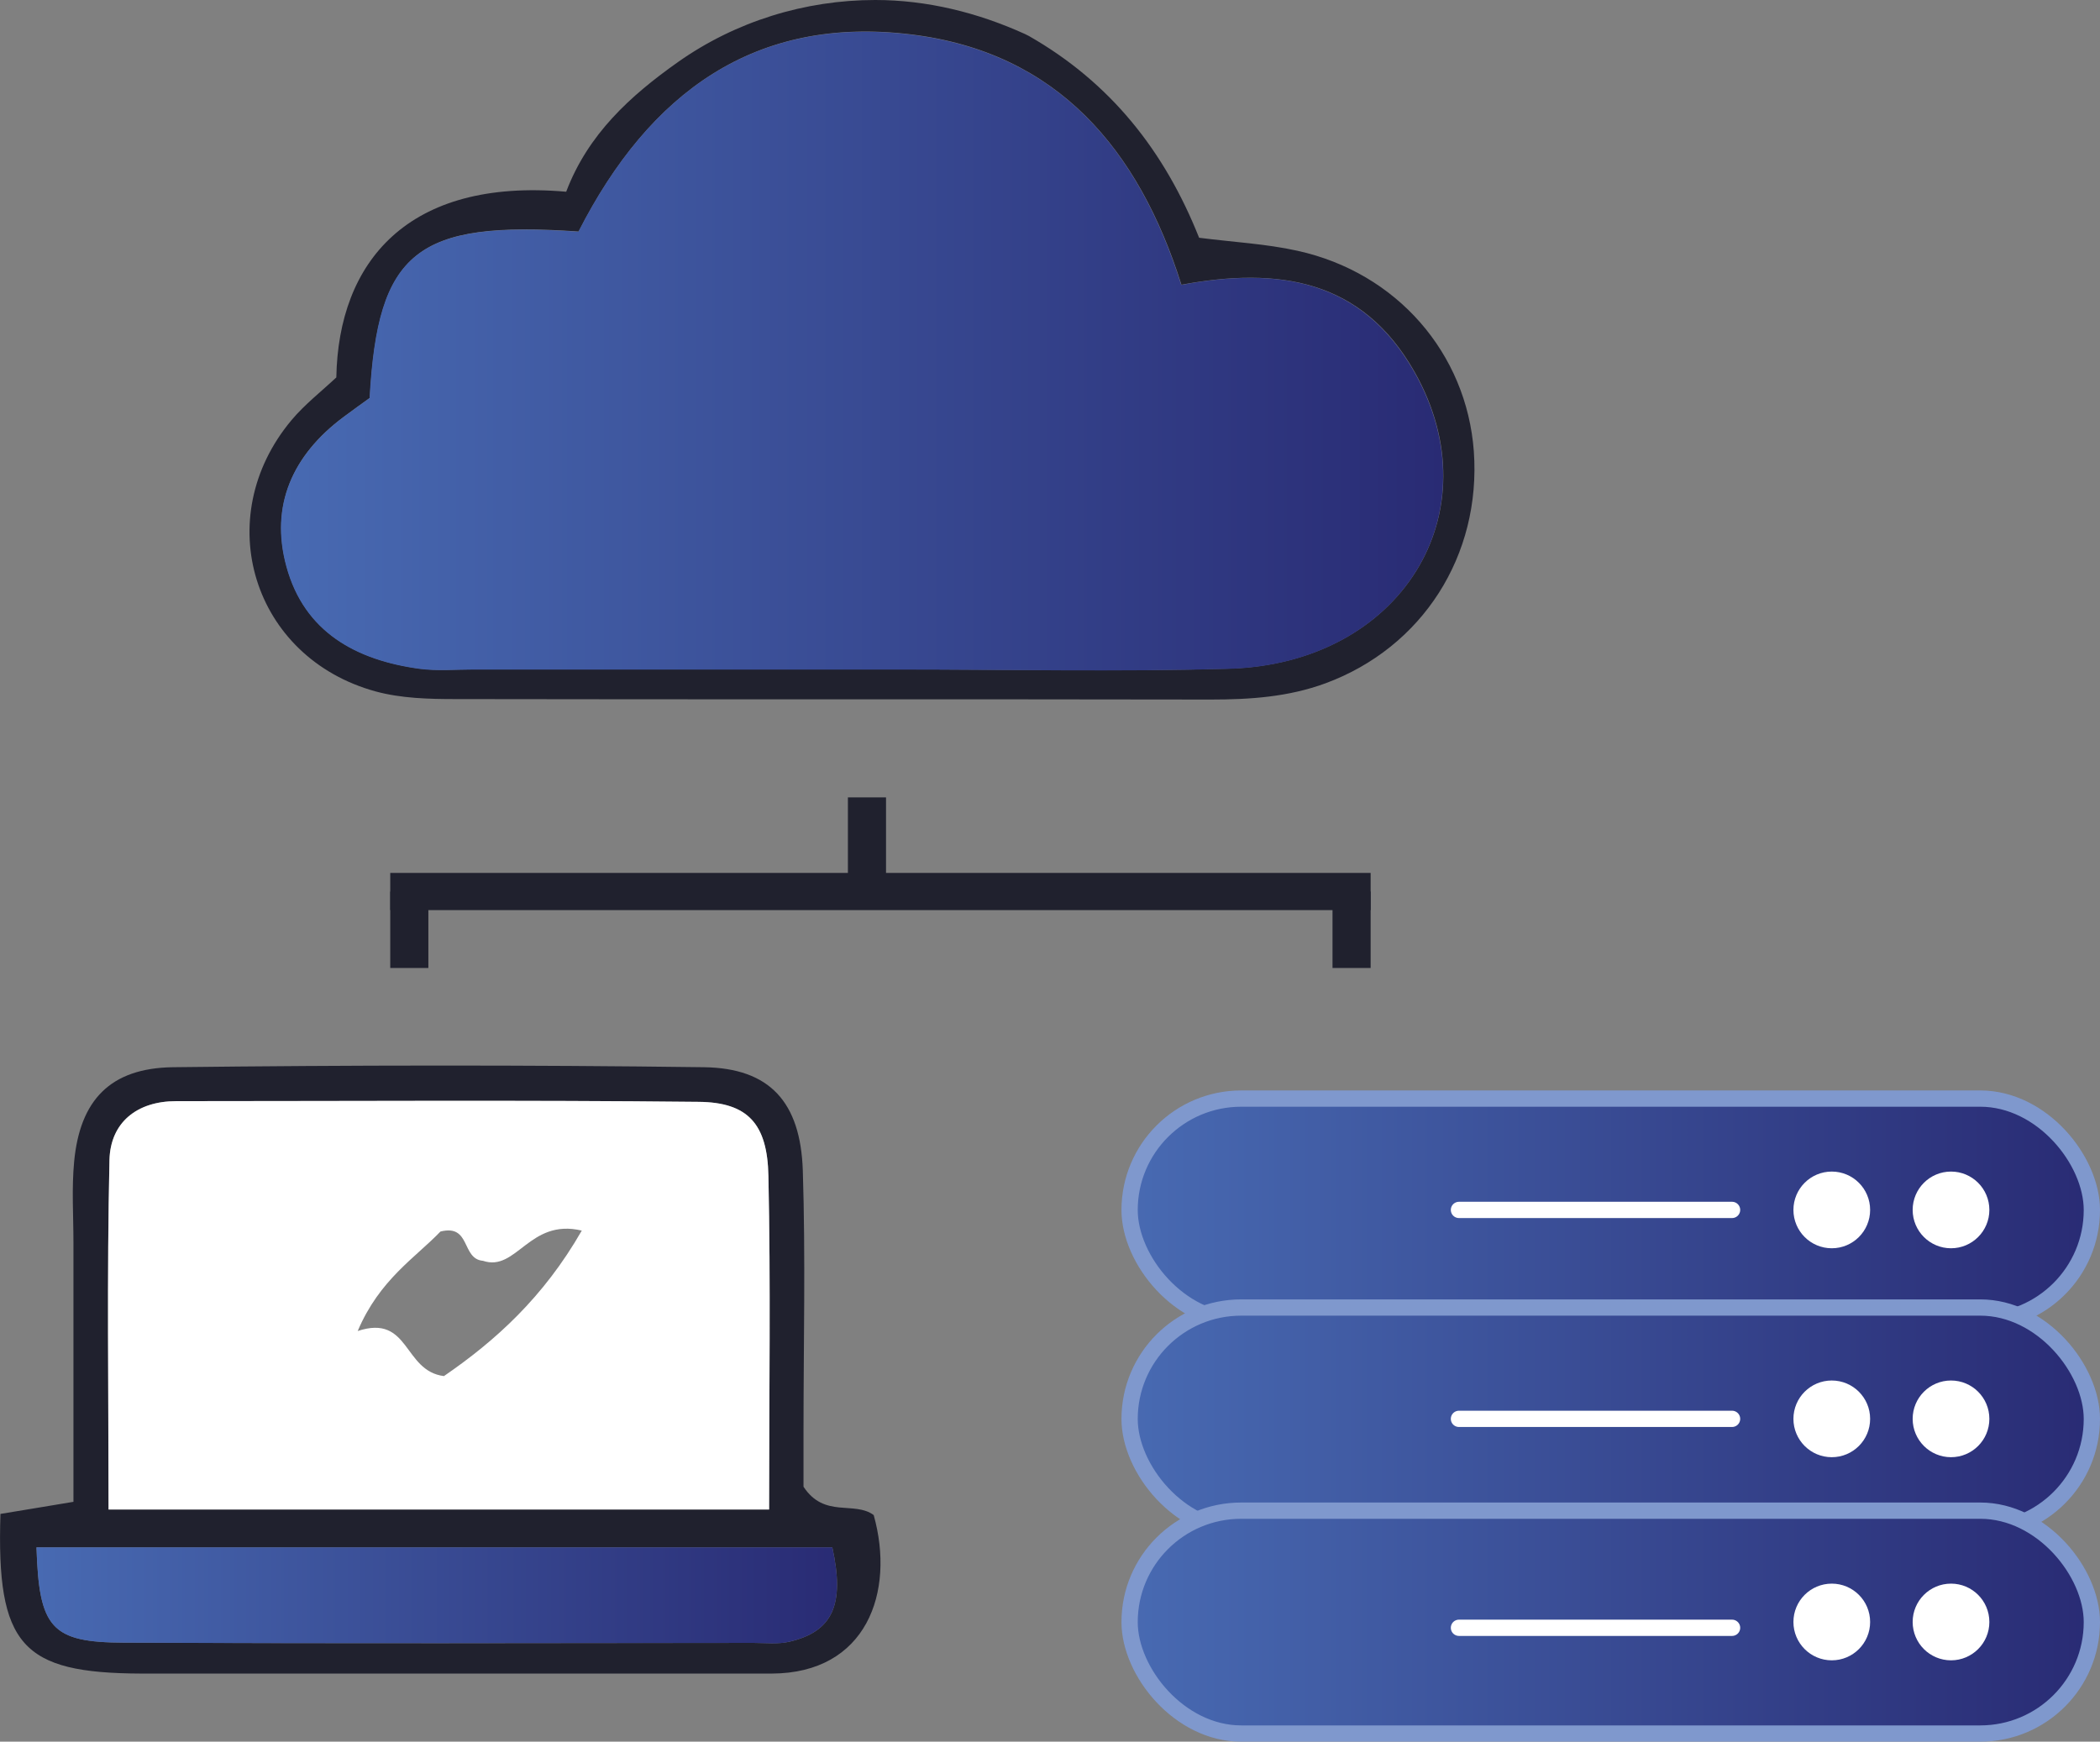 <?xml version="1.0" encoding="UTF-8"?>
<svg id="Layer_2" data-name="Layer 2" xmlns="http://www.w3.org/2000/svg" xmlns:xlink="http://www.w3.org/1999/xlink" viewBox="0 0 90.35 74.94">
  <rect x="0" y="0" width="90.35" height="74.94" fill="#808080" stroke="none"/>
  <defs>
    <style>
      .cls-1 {
        fill: url(#linear-gradient-2);
      }

      .cls-2 {
        fill: #20212e;
      }

      .cls-3 {
        fill: #fff;
      }

      .cls-4 {
        fill: url(#linear-gradient-4);
      }

      .cls-4, .cls-5, .cls-6 {
        stroke: #7f98cd;
      }

      .cls-4, .cls-5, .cls-6, .cls-7 {
        stroke-miterlimit: 10;
        stroke-width: .7px;
      }

      .cls-5 {
        fill: url(#linear-gradient-3);
      }

      .cls-6 {
        fill: url(#linear-gradient-5);
      }

      .cls-7 {
        fill: none;
        stroke: #fff;
        stroke-linecap: round;
      }

      .cls-8 {
        fill: url(#linear-gradient);
      }
    </style>
    <linearGradient id="linear-gradient" x1="12.1" y1="15.1" x2="62.09" y2="15.1" gradientUnits="userSpaceOnUse">
      <stop offset="0" stop-color="#486ab2"/>
      <stop offset="1" stop-color="#292b74"/>
    </linearGradient>
    <linearGradient id="linear-gradient-2" x1="1.57" y1="68.65" x2="36.01" y2="68.65" xlink:href="#linear-gradient"/>
    <linearGradient id="linear-gradient-3" x1="48.6" y1="52.06" x2="90" y2="52.06" xlink:href="#linear-gradient"/>
    <linearGradient id="linear-gradient-4" x1="48.6" y1="61.05" x2="90" y2="61.05" xlink:href="#linear-gradient"/>
    <linearGradient id="linear-gradient-5" x1="48.6" y1="69.79" x2="90" y2="69.79" xlink:href="#linear-gradient"/>
  </defs>
  <g id="Layer_1-2" data-name="Layer 1">
    <g>
      <g>
        <path class="cls-2" d="M37.66,0c2.22,0,4.4,.54,6.43,1.46,.06,.03,.12,.06,.18,.09,3.52,2.01,5.84,4.96,7.32,8.68,1.48,.19,2.88,.26,4.23,.56,4.28,.94,7.28,4.41,7.59,8.63,.32,4.48-2.21,8.44-6.38,9.98-1.6,.59-3.25,.7-4.94,.7-10.83-.02-21.66,0-32.49-.02-1.15,0-2.34-.03-3.44-.33-5.29-1.45-7.14-7.46-3.62-11.67,.57-.68,1.29-1.24,1.93-1.84,.09-4.96,3.06-8.59,9.89-7.99,.94-2.48,2.76-4.13,4.81-5.58,2.48-1.75,5.46-2.67,8.49-2.67h0Zm-12.77,9.96c-6.98-.48-8.62,.85-8.98,7.16-.33,.24-.74,.53-1.14,.83-2.17,1.62-3.16,3.79-2.44,6.42,.77,2.82,2.99,4.03,5.73,4.4,.76,.1,1.54,.03,2.32,.03,6.06,0,12.12,0,18.18,0,4.77,0,9.54,.11,14.31-.03,7.39-.21,11.42-6.71,7.99-12.77-2.26-3.99-5.86-4.52-10.03-3.75-1.83-5.8-5.32-10-11.63-10.77-6.7-.82-11.25,2.49-14.3,8.47Z"/>
        <path class="cls-8" d="M24.89,9.96C27.94,3.98,32.49,.67,39.19,1.49c6.32,.77,9.8,4.96,11.63,10.77,4.17-.78,7.77-.24,10.03,3.75,3.43,6.06-.59,12.56-7.99,12.77-4.77,.13-9.54,.03-14.31,.03-6.06,0-12.12,0-18.18,0-.77,0-1.56,.07-2.32-.03-2.73-.37-4.96-1.58-5.73-4.4-.72-2.63,.27-4.79,2.44-6.42,.4-.3,.81-.59,1.14-.83,.35-6.31,2-7.64,8.98-7.16Z"/>
      </g>
      <g>
        <path class="cls-2" d="M.02,65.14c.99-.16,1.87-.31,3.14-.52,0-3.72,0-7.43,0-11.15,0-1.16-.08-2.33,.03-3.49,.25-2.64,1.55-4.02,4.24-4.06,7.62-.09,15.24-.1,22.86,0,2.82,.04,4.15,1.49,4.25,4.44,.12,3.74,.03,7.49,.03,11.24,0,.89,0,1.78,0,2.37,.9,1.37,2.18,.6,3.02,1.22,.93,3.32-.31,6.81-4.39,6.82-5.81,0-11.62,0-17.44,0-3.23,0-6.46,0-9.69,0-5.13-.02-6.23-1.2-6.05-6.88Zm33.07-.19c0-5.08,.07-9.72-.03-14.35-.05-2.25-.89-3.17-3-3.19-7.49-.08-14.99-.03-22.48-.03-1.69,0-2.83,.92-2.87,2.53-.12,4.99-.04,9.98-.04,15.04h28.42Zm-31.52,1.63c.11,3.48,.64,4.09,3.77,4.1,9.03,.04,18.05,.02,27.08,.01,.52,0,1.05,.06,1.54-.05,1.87-.44,2.39-1.59,1.85-4.06H1.57Z"/>
        <path class="cls-3" d="M33.09,64.95H4.67c0-5.07-.07-10.06,.04-15.04,.04-1.61,1.18-2.53,2.87-2.53,7.49,0,14.99-.05,22.48,.03,2.11,.02,2.96,.94,3,3.19,.1,4.63,.03,9.27,.03,14.35Zm-8.06-12c-2.26-.54-2.8,1.79-4.25,1.3-.94-.08-.51-1.59-1.83-1.26-1.07,1.12-2.62,2.06-3.56,4.28,2.25-.74,1.95,1.72,3.71,1.94,2.2-1.51,4.28-3.38,5.93-6.26Z"/>
        <path class="cls-1" d="M1.57,66.58H35.81c.54,2.47,.02,3.62-1.85,4.06-.49,.12-1.03,.05-1.54,.05-9.03,0-18.05,.03-27.08-.01-3.14-.01-3.66-.62-3.77-4.1Z"/>
      </g>
      <g>
        <rect class="cls-5" x="48.6" y="47.27" width="41.4" height="9.59" rx="4.8" ry="4.8"/>
        <rect class="cls-4" x="48.6" y="56.26" width="41.4" height="9.59" rx="4.8" ry="4.8"/>
        <rect class="cls-6" x="48.6" y="65" width="41.4" height="9.59" rx="4.8" ry="4.8"/>
        <g>
          <circle class="cls-3" cx="83.94" cy="52.06" r="1.65"/>
          <circle class="cls-3" cx="78.81" cy="52.06" r="1.65"/>
        </g>
        <g>
          <circle class="cls-3" cx="83.94" cy="61.05" r="1.65"/>
          <circle class="cls-3" cx="78.81" cy="61.05" r="1.65"/>
        </g>
        <g>
          <circle class="cls-3" cx="83.94" cy="69.79" r="1.65"/>
          <circle class="cls-3" cx="78.81" cy="69.79" r="1.65"/>
        </g>
        <line class="cls-7" x1="62.77" y1="52.06" x2="74.52" y2="52.06"/>
        <line class="cls-7" x1="62.77" y1="61.05" x2="74.52" y2="61.05"/>
        <line class="cls-7" x1="62.77" y1="70.04" x2="74.52" y2="70.04"/>
      </g>
      <g>
        <rect class="cls-2" x="16.79" y="37.56" width="42.18" height="1.6"/>
        <rect class="cls-2" x="16.79" y="38.36" width="1.64" height="3.29"/>
        <rect class="cls-2" x="57.33" y="38.36" width="1.64" height="3.29"/>
        <rect class="cls-2" x="36.48" y="34.31" width="1.64" height="3.29"/>
      </g>
    </g>
  </g>
</svg>